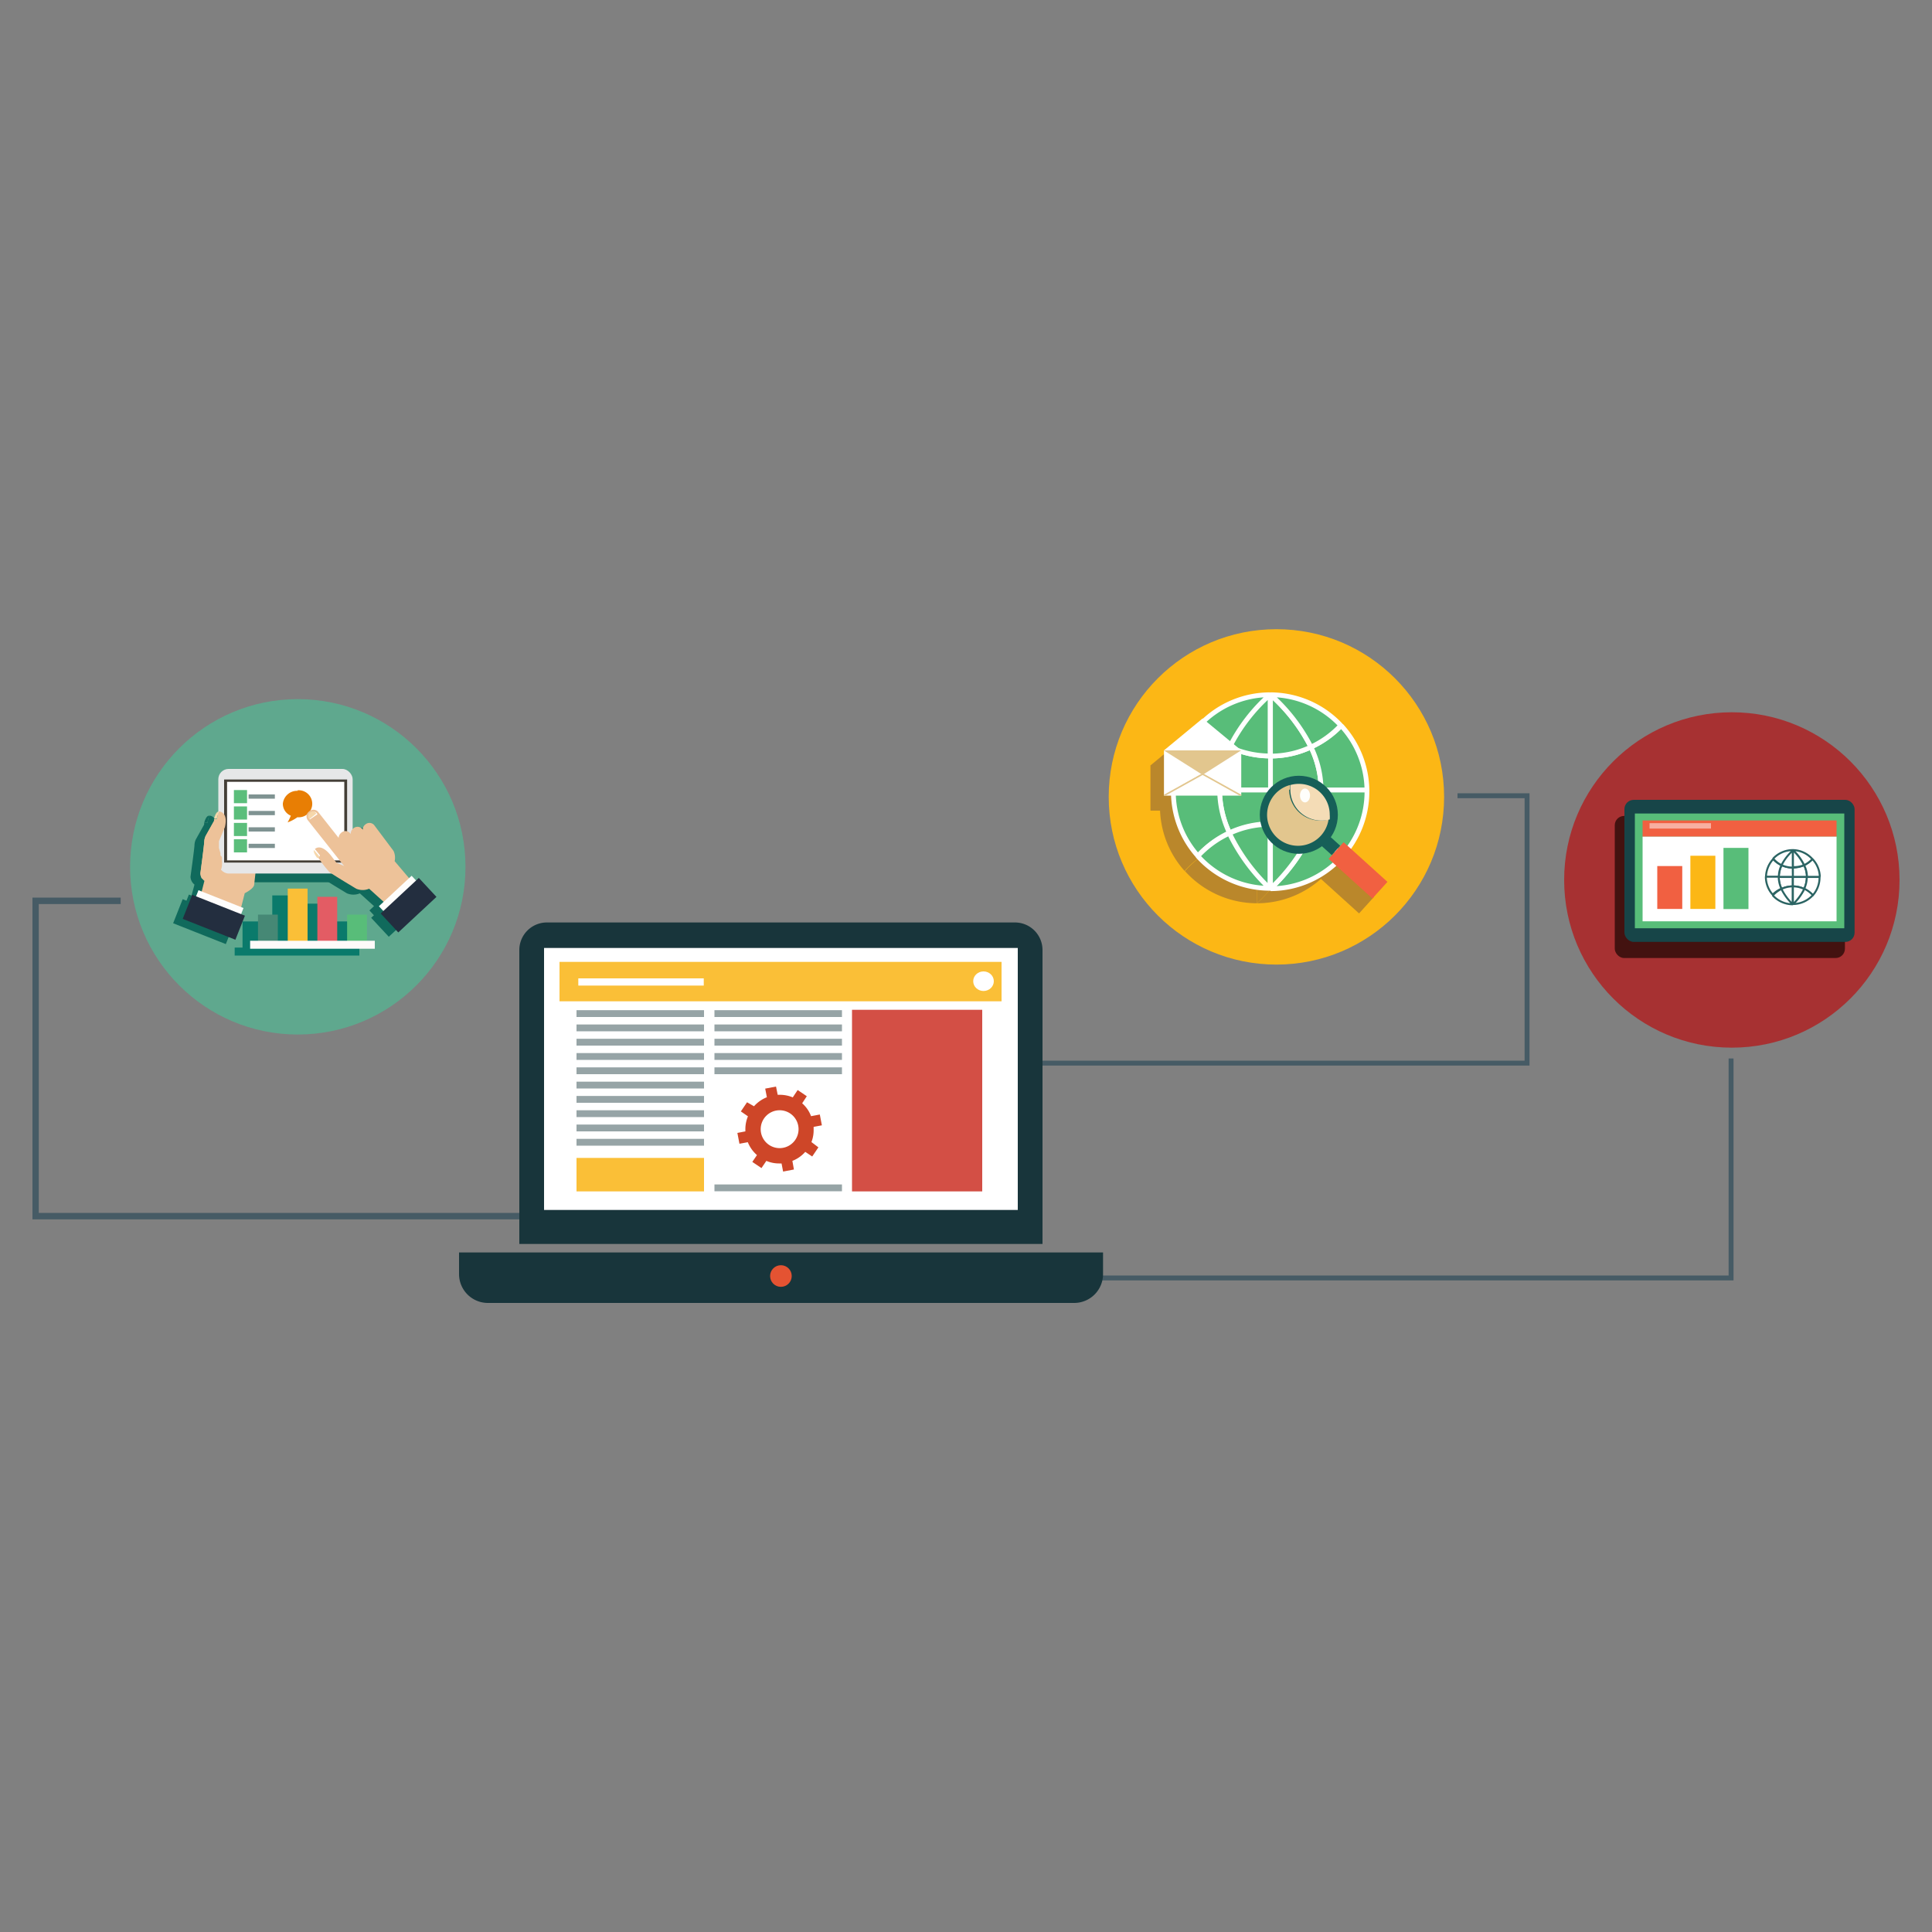 <svg id="Layer_1" data-name="Layer 1" xmlns="http://www.w3.org/2000/svg" xmlns:xlink="http://www.w3.org/1999/xlink" viewBox="0 0 150 150"><rect x="0" y="0" width="150" height="150" fill="#808080" stroke="none"/><defs><style>.cls-1{fill:#ba872b;}.cls-13,.cls-2{fill:none;}.cls-3{fill:#fcb715;}.cls-4{clip-path:url(#clip-path);}.cls-18,.cls-5{fill:#58bd79;}.cls-5{stroke:#fff;stroke-width:0.37px;}.cls-19,.cls-5{stroke-linejoin:bevel;}.cls-6{fill:#f16041;}.cls-7{fill:#165f58;}.cls-8{fill:#e2c68e;}.cls-9{fill:#f4dcb6;}.cls-10{fill:#fefefb;}.cls-11,.cls-19{fill:#fff;}.cls-12{clip-path:url(#clip-path-2);}.cls-13{stroke:#e2c68e;stroke-miterlimit:10;stroke-width:0.12px;}.cls-14{fill:#465b65;}.cls-15{fill:#a73132;}.cls-16{fill:#431210;}.cls-17{fill:#174548;}.cls-19{stroke:#2b6463;stroke-width:0.15px;}.cls-20{fill:#f8afa1;}.cls-21{fill:#5fa88e;}.cls-22{fill:#106a5c;}.cls-23{fill:#edc299;}.cls-24{fill:#f6d7aa;}.cls-25{fill:#fefdfc;}.cls-26{fill:#232e3f;}.cls-27{fill:#e6e7e8;}.cls-28{fill:#443f37;}.cls-29{fill:#5bbe7b;}.cls-30{fill:#7f9392;}.cls-31{fill:#e87e04;}.cls-32{fill:#0a7a6b;}.cls-33{fill:#e35c64;}.cls-34{fill:#fabf37;}.cls-35{fill:#468875;}.cls-36{fill:#fefaf9;}.cls-37{fill:#18353b;}.cls-38{fill:#d34f45;}.cls-39{fill:#96a4a6;}.cls-40{fill:#ce4628;}.cls-41{fill:#e45332;}</style><clipPath id="clip-path"><rect class="cls-1" x="89.33" y="59.42" width="6" height="3.51"/></clipPath><clipPath id="clip-path-2"><rect class="cls-2" x="90.37" y="58.26" width="6" height="3.51"/></clipPath></defs><circle class="cls-3" cx="99.1" cy="61.87" r="13.02"/><path class="cls-1" d="M97.6,59.86h0a7.47,7.47,0,0,1-3.14-.69,7.45,7.45,0,0,0-.78,3.33H97.6Z"/><path class="cls-1" d="M94.43,59.17a7.42,7.42,0,0,1-2.34-1.69,7.52,7.52,0,0,0-2,5h3.59A7.45,7.45,0,0,1,94.43,59.17Z"/><path class="cls-1" d="M97.6,59.86V62.5h3.93a7.67,7.67,0,0,0-.79-3.34A7.33,7.33,0,0,1,97.6,59.86Z"/><path class="cls-1" d="M100.74,59.16a7.67,7.67,0,0,1,.79,3.34h3.56a7.52,7.52,0,0,0-2-5A7.47,7.47,0,0,1,100.74,59.16Z"/><path class="cls-1" d="M93.65,62.5a7.9,7.9,0,0,0,.76,3.32,7.42,7.42,0,0,1,3.16-.7h0V62.5Z"/><path class="cls-1" d="M94.41,65.82a7.9,7.9,0,0,1-.76-3.32H90.06v.12a7.49,7.49,0,0,0,1.91,5A7.51,7.51,0,0,1,94.41,65.82Z"/><path class="cls-1" d="M97.6,65.12a7.58,7.58,0,0,1,3.16.71,7.92,7.92,0,0,0,.77-3.33H97.6Z"/><path class="cls-1" d="M105.09,62.5h-3.56a7.92,7.92,0,0,1-.77,3.33,7.65,7.65,0,0,1,2.41,1.8,7.5,7.5,0,0,0,1.92-5Z"/><path class="cls-1" d="M97.57,65.12a7.42,7.42,0,0,0-3.16.7,14.58,14.58,0,0,0,3.16,4.31,14.58,14.58,0,0,1-3.16-4.31A7.51,7.51,0,0,0,92,67.63a7.53,7.53,0,0,0,5.6,2.5h0v-5Z"/><path class="cls-1" d="M100.76,65.83a14.55,14.55,0,0,1-3.16,4.3,7.49,7.49,0,0,0,5.57-2.5A7.65,7.65,0,0,0,100.76,65.83Z"/><path class="cls-1" d="M97.6,65.12v5a14.55,14.55,0,0,0,3.16-4.3A7.58,7.58,0,0,0,97.6,65.12Z"/><path class="cls-1" d="M100.74,59.16A13.63,13.63,0,0,0,97.6,55.1v4.76A7.33,7.33,0,0,0,100.74,59.16Z"/><path class="cls-1" d="M100.74,59.16a7.47,7.47,0,0,0,2.32-1.68A7.51,7.51,0,0,0,97.6,55.1,13.63,13.63,0,0,1,100.74,59.16Z"/><path class="cls-1" d="M94.43,59.17a13.66,13.66,0,0,1,3.14-4.07,13.66,13.66,0,0,0-3.14,4.07,7.47,7.47,0,0,0,3.14.69h0V55.1h0a7.5,7.5,0,0,0-5.48,2.38A7.42,7.42,0,0,0,94.43,59.17Z"/><rect class="cls-1" x="103.53" y="66.44" width="1.74" height="4.59" transform="translate(-16.61 100.05) rotate(-47.87)"/><rect class="cls-1" x="101.73" y="66.14" width="0.98" height="1.26" transform="translate(-15.87 97.78) rotate(-47.87)"/><circle class="cls-1" cx="99.8" cy="64.42" r="3.03"/><path class="cls-1" d="M99.11,62.47a2.19,2.19,0,0,1,0-.36,2.4,2.4,0,1,0,3,2.67,2.41,2.41,0,0,1-3.06-2.31Z"/><path class="cls-1" d="M99.8,62a2.39,2.39,0,0,0-.66.09,2.19,2.19,0,0,0,0,.36,2.41,2.41,0,0,0,3.06,2.31,2.19,2.19,0,0,0,0-.36A2.39,2.39,0,0,0,99.8,62Z"/><ellipse class="cls-1" cx="100.28" cy="62.92" rx="0.39" ry="0.54"/><polygon class="cls-1" points="95.33 59.42 92.33 56.94 89.33 59.42 89.33 62.93 95.33 62.93 95.33 59.42"/><polygon class="cls-1" points="92.33 61.32 89.32 59.42 95.32 59.42 92.33 61.32"/><rect class="cls-1" x="89.33" y="59.42" width="6" height="3.51"/><g class="cls-4"><line class="cls-1" x1="92.33" y1="61.26" x2="89.33" y2="62.93"/><line class="cls-1" x1="95.33" y1="62.93" x2="92.33" y2="61.26"/></g><path class="cls-5" d="M98.64,58.7h0A7.47,7.47,0,0,1,95.47,58a7.45,7.45,0,0,0-.78,3.33h4Z"/><path class="cls-5" d="M95.47,58a7.42,7.42,0,0,1-2.34-1.69,7.52,7.52,0,0,0-2,5h3.59A7.45,7.45,0,0,1,95.47,58Z"/><path class="cls-5" d="M98.64,58.7v2.64h3.93a7.67,7.67,0,0,0-.79-3.34A7.33,7.33,0,0,1,98.64,58.7Z"/><path class="cls-5" d="M101.78,58a7.67,7.67,0,0,1,.79,3.34h3.56a7.52,7.52,0,0,0-2-5A7.47,7.47,0,0,1,101.78,58Z"/><path class="cls-5" d="M94.69,61.34a7.9,7.9,0,0,0,.76,3.32,7.42,7.42,0,0,1,3.16-.7h0V61.34Z"/><path class="cls-5" d="M95.45,64.66a7.9,7.9,0,0,1-.76-3.32H91.1v.12a7.49,7.49,0,0,0,1.91,5A7.65,7.65,0,0,1,95.45,64.66Z"/><path class="cls-5" d="M98.64,64a7.58,7.58,0,0,1,3.16.71,7.92,7.92,0,0,0,.77-3.33H98.64Z"/><path class="cls-5" d="M106.13,61.34h-3.56a7.92,7.92,0,0,1-.77,3.33,7.65,7.65,0,0,1,2.41,1.8,7.5,7.5,0,0,0,1.92-5Z"/><path class="cls-5" d="M98.61,64a7.42,7.42,0,0,0-3.16.7A14.58,14.58,0,0,0,98.61,69a14.58,14.58,0,0,1-3.16-4.31A7.65,7.65,0,0,0,93,66.47a7.53,7.53,0,0,0,5.6,2.5h0V64Z"/><path class="cls-5" d="M101.8,64.67A14.55,14.55,0,0,1,98.64,69a7.49,7.49,0,0,0,5.57-2.5A7.65,7.65,0,0,0,101.8,64.67Z"/><path class="cls-5" d="M98.64,64v5a14.55,14.55,0,0,0,3.16-4.3A7.58,7.58,0,0,0,98.64,64Z"/><path class="cls-5" d="M101.78,58a13.63,13.63,0,0,0-3.14-4.06V58.7A7.33,7.33,0,0,0,101.78,58Z"/><path class="cls-5" d="M101.78,58a7.47,7.47,0,0,0,2.32-1.68,7.51,7.51,0,0,0-5.46-2.38A13.63,13.63,0,0,1,101.78,58Z"/><path class="cls-5" d="M95.47,58a13.66,13.66,0,0,1,3.14-4.07A13.66,13.66,0,0,0,95.47,58a7.47,7.47,0,0,0,3.14.69h0V53.94h0a7.5,7.5,0,0,0-5.48,2.38A7.42,7.42,0,0,0,95.47,58Z"/><rect class="cls-6" x="104.57" y="65.28" width="1.74" height="4.59" transform="translate(-15.41 100.44) rotate(-47.87)"/><rect class="cls-7" x="102.77" y="64.98" width="0.98" height="1.26" transform="translate(-14.67 98.17) rotate(-47.87)"/><circle class="cls-7" cx="100.84" cy="63.26" r="3.03"/><path class="cls-8" d="M100.15,61.31a2.19,2.19,0,0,1,0-.36,2.4,2.4,0,1,0,3,2.67,2.41,2.41,0,0,1-3.06-2.31Z"/><path class="cls-9" d="M100.84,60.86a2.39,2.39,0,0,0-.66.09,2.19,2.19,0,0,0,0,.36,2.41,2.41,0,0,0,3.06,2.31,2.19,2.19,0,0,0,0-.36A2.39,2.39,0,0,0,100.84,60.86Z"/><ellipse class="cls-10" cx="101.32" cy="61.76" rx="0.39" ry="0.54"/><polygon class="cls-11" points="96.37 58.26 93.37 55.78 90.37 58.26 90.37 61.77 96.37 61.77 96.37 58.26"/><polygon class="cls-8" points="93.37 60.16 90.36 58.26 96.36 58.26 93.37 60.16"/><g class="cls-12"><line class="cls-13" x1="93.37" y1="60.1" x2="90.37" y2="61.77"/><line class="cls-13" x1="96.37" y1="61.77" x2="93.37" y2="60.1"/></g><polygon class="cls-14" points="57.36 94.67 2.52 94.67 2.52 69.69 9.37 69.69 9.37 70.19 3.01 70.19 3.01 94.17 57.36 94.17 57.36 94.67"/><circle class="cls-15" cx="134.46" cy="68.32" r="13.02"/><rect class="cls-16" x="125.37" y="63.35" width="17.87" height="11.03" rx="0.72"/><rect class="cls-17" x="126.12" y="62.1" width="17.87" height="11.03" rx="0.72"/><rect class="cls-18" x="126.93" y="63.16" width="16.26" height="8.91"/><rect class="cls-6" x="127.53" y="63.7" width="15.06" height="1.26"/><rect class="cls-11" x="127.53" y="64.96" width="15.06" height="6.57"/><path class="cls-19" d="M139.2,67.36h0a2.09,2.09,0,0,1-.87-.19,2.07,2.07,0,0,0-.22.92h1.1Z"/><path class="cls-19" d="M138.32,67.17a1.9,1.9,0,0,1-.65-.47,2.11,2.11,0,0,0-.56,1.39h1A2.07,2.07,0,0,1,138.32,67.17Z"/><path class="cls-19" d="M139.2,67.36v.73h1.09a2,2,0,0,0-.22-.92A2.09,2.09,0,0,1,139.2,67.36Z"/><path class="cls-19" d="M140.07,67.17a2,2,0,0,1,.22.92h1a2.07,2.07,0,0,0-.57-1.39A2.17,2.17,0,0,1,140.07,67.17Z"/><path class="cls-19" d="M138.1,68.09a2.24,2.24,0,0,0,.21.93,2,2,0,0,1,.88-.2h0v-.73Z"/><path class="cls-19" d="M138.31,69a2.24,2.24,0,0,1-.21-.93h-1v0a2.09,2.09,0,0,0,.53,1.39A2.18,2.18,0,0,1,138.31,69Z"/><path class="cls-19" d="M139.2,68.82a2,2,0,0,1,.88.2,2.24,2.24,0,0,0,.21-.93H139.2Z"/><path class="cls-19" d="M141.28,68.09h-1a2.24,2.24,0,0,1-.21.93,2.18,2.18,0,0,1,.67.5,2.09,2.09,0,0,0,.53-1.39Z"/><path class="cls-19" d="M139.19,68.82a2,2,0,0,0-.88.2,4.28,4.28,0,0,0,.88,1.19,4.28,4.28,0,0,1-.88-1.19,2.18,2.18,0,0,0-.67.5,2.1,2.1,0,0,0,1.55.69h0V68.82Z"/><path class="cls-19" d="M140.08,69a4.28,4.28,0,0,1-.88,1.19,2.1,2.1,0,0,0,1.55-.69A2.18,2.18,0,0,0,140.08,69Z"/><path class="cls-19" d="M139.2,68.82v1.39a4.28,4.28,0,0,0,.88-1.19A2,2,0,0,0,139.2,68.82Z"/><path class="cls-19" d="M140.07,67.17A3.78,3.78,0,0,0,139.2,66v1.32A2.09,2.09,0,0,0,140.07,67.17Z"/><path class="cls-19" d="M140.07,67.17a2.17,2.17,0,0,0,.64-.47A2.06,2.06,0,0,0,139.2,66,3.78,3.78,0,0,1,140.07,67.17Z"/><path class="cls-19" d="M138.32,67.17a3.78,3.78,0,0,1,.87-1.13,3.78,3.78,0,0,0-.87,1.13,2.09,2.09,0,0,0,.87.19h0V66h0a2.1,2.1,0,0,0-1.52.66A1.9,1.9,0,0,0,138.32,67.17Z"/><rect class="cls-6" x="128.67" y="67.24" width="1.94" height="3.33"/><rect class="cls-3" x="131.24" y="66.44" width="1.94" height="4.13"/><rect class="cls-18" x="133.81" y="65.83" width="1.94" height="4.75"/><rect class="cls-20" x="128.07" y="63.91" width="4.77" height="0.42"/><circle class="cls-21" cx="23.12" cy="67.3" r="13.02"/><rect class="cls-22" x="17.51" y="61.3" width="9.25" height="7.2" rx="0.8"/><rect class="cls-22" x="17.91" y="62.03" width="8.47" height="5.72"/><rect class="cls-22" x="18.27" y="62.39" width="7.74" height="4.99"/><rect class="cls-22" x="18.59" y="62.76" width="0.9" height="0.9"/><rect class="cls-22" x="19.6" y="63.06" width="1.81" height="0.29"/><rect class="cls-22" x="18.59" y="63.89" width="0.9" height="0.9"/><rect class="cls-22" x="19.6" y="64.19" width="1.81" height="0.29"/><rect class="cls-22" x="18.59" y="65.02" width="0.9" height="0.9"/><rect class="cls-22" x="19.6" y="65.32" width="1.81" height="0.29"/><rect class="cls-22" x="18.59" y="66.15" width="0.9" height="0.9"/><rect class="cls-22" x="19.6" y="66.45" width="1.81" height="0.29"/><path class="cls-22" d="M23,62.81a1,1,0,0,0-1,.93.92.92,0,0,0,.55.81,3.34,3.34,0,0,1-.22.46h0a2.63,2.63,0,0,0,.68-.36h0a.93.93,0,1,0,0-1.85Z"/><rect class="cls-22" x="21.94" y="67.94" width="0.39" height="0.37"/><path class="cls-22" d="M17.91,67.39a.86.86,0,0,1-.12-.31l-1.4-.35-.17-1.06.47-1.1c.31-1.2-.39-1.24-.39-1.24h-.07l-.13.55s0,.06-.07,0l-.18,0s0,.1,0,.14l-.65,1.16a1.17,1.17,0,0,0-.1.41c0,.25-.31,2.48-.31,2.48a.81.81,0,0,0,.31.61L14.47,71l3.07,1.19.65-2.58c.35-.17.68-.41.73-.62l.07-.27A9.35,9.35,0,0,1,17.91,67.39Z"/><path class="cls-22" d="M16.23,63.33v0c-.22,0-.32.32-.39.57h0C15.92,63.64,16,63.34,16.23,63.33Z"/><path class="cls-22" d="M16.1,63.88l.13-.55c-.19,0-.31.31-.38.55l.18,0S16.1,63.88,16.1,63.88Z"/><rect class="cls-22" x="15.16" y="69.11" width="1.84" height="3.76" transform="translate(-55.85 59.83) rotate(-68.41)"/><rect class="cls-22" x="14.86" y="69.35" width="2.01" height="4.4" transform="translate(-56.51 59.98) rotate(-68.41)"/><path class="cls-22" d="M23.63,66.34Z"/><path class="cls-22" d="M29.91,67.19a1.31,1.31,0,0,0-.09-.8l-1.51-2a.49.49,0,0,0-.68,0l0,0a.51.51,0,0,0-.2.41l-.07-.09a.48.48,0,0,0-.68,0l0,0a.5.5,0,0,0-.2.41L26.37,65a.49.49,0,0,0-.68,0l0,0a.51.51,0,0,0-.2.38l-1.54-1.94a.47.47,0,0,0-.67,0l0,0a.48.48,0,0,0-.11.67L26,67.58l-.6-.26-.43-.56c-.8-1-1.23-.5-1.23-.5l0,0,.37.47s0,.06,0,.09l-.14.11.09.11a12.53,12.53,0,0,0,.79,1c.18.18,2.09,1.32,2.09,1.32a1.31,1.31,0,0,0,1,0l2,1.81,2-1.57ZM23.32,64l-.09-.11a.15.15,0,0,1,0-.09h0a.37.37,0,0,1,.14-.33l0,0a.33.33,0,0,1,.24-.08.21.21,0,0,1,.18.09l.09.1Z"/><path class="cls-22" d="M23.59,63.34a.33.33,0,0,0-.24.08l0,0a.37.37,0,0,0-.14.33h0a.15.15,0,0,0,0,.09l.09.11.54-.43-.09-.1A.21.21,0,0,0,23.59,63.34Z"/><path class="cls-22" d="M23.64,66.31a0,0,0,0,0,0,0s0,0,0,0Z"/><path class="cls-22" d="M23.63,66.34c-.08.17.09.43.25.64h0C23.73,66.77,23.56,66.5,23.63,66.34Z"/><path class="cls-22" d="M24,66.78l-.37-.47s0,0,0,0h0c-.07.16.1.43.25.64l.14-.11S24,66.78,24,66.78Z"/><rect class="cls-22" x="28.84" y="69.26" width="3.47" height="1.84" transform="translate(-39.62 39.64) rotate(-42.95)"/><rect class="cls-22" x="28.96" y="69.61" width="4.05" height="2.01" transform="translate(-39.81 40.04) rotate(-42.95)"/><path class="cls-23" d="M22.68,63.28l0,0a.53.53,0,0,0-.72-.15h0l-1,.69a.53.53,0,0,0-.13.13.5.5,0,0,0-.32-.25.41.41,0,0,0-.51.27s0,0,0,.06l-.73,2.9-2.07-.52L17,65.33l.46-1.09C17.74,63,17,63,17,63H17l-.14.54s0,.07-.06.05l-.18,0a1,1,0,0,0,0,.14l-.65,1.16a1.19,1.19,0,0,0-.11.41c0,.24-.3,2.48-.3,2.48a.78.78,0,0,0,.31.61l-.6,2.35,3.08,1.19.65-2.58c.35-.18.67-.41.73-.63l.14-1.26c.1.14.14-.45.3-.48l.93-.06c.26-.09.66.62.58.37v0a.53.53,0,0,0-.39-.41l.38-.09a.49.49,0,0,0,.31-.61v0a.53.53,0,0,0-.39-.4l.38-.09a.48.48,0,0,0,.3-.61v0a.51.51,0,0,0-.46-.4l.79-.53A.52.52,0,0,0,22.68,63.28Z"/><path class="cls-24" d="M17,63v0c-.22,0-.33.31-.39.57h0C16.66,63.3,16.78,63,17,63Z"/><path class="cls-24" d="M16.83,63.54,17,63c-.19,0-.31.3-.38.55l.18,0C16.82,63.61,16.83,63.54,16.83,63.54Z"/><rect class="cls-25" x="14.94" y="69.74" width="3.76" height="1.84" transform="translate(27.18 -1.23) rotate(21.59)"/><rect class="cls-26" x="14.4" y="70.21" width="4.4" height="2.01" transform="translate(27.37 -1.11) rotate(21.59)"/><rect class="cls-27" x="16.95" y="59.7" width="10.43" height="8.12" rx="0.8"/><rect class="cls-28" x="17.4" y="60.52" width="9.55" height="6.45"/><rect class="cls-11" x="17.63" y="60.7" width="9.1" height="6.1"/><rect class="cls-29" x="18.16" y="61.34" width="1.02" height="1.02"/><rect class="cls-30" x="19.3" y="61.68" width="2.04" height="0.33"/><rect class="cls-29" x="18.16" y="62.61" width="1.02" height="1.02"/><rect class="cls-30" x="19.3" y="62.96" width="2.04" height="0.33"/><rect class="cls-29" x="18.16" y="63.89" width="1.02" height="1.02"/><rect class="cls-30" x="19.3" y="64.23" width="2.04" height="0.33"/><rect class="cls-29" x="18.16" y="65.16" width="1.02" height="1.02"/><rect class="cls-30" x="19.3" y="65.51" width="2.04" height="0.33"/><path class="cls-31" d="M23.12,61.4a1.11,1.11,0,0,0-1.16,1,1,1,0,0,0,.62.93,4.29,4.29,0,0,1-.25.52h0a3.08,3.08,0,0,0,.76-.4h0a1.05,1.05,0,1,0,0-2.09Z"/><path class="cls-23" d="M24.36,66h0Z"/><path class="cls-23" d="M30.64,66.86a1.23,1.23,0,0,0-.09-.8l-1.5-2a.48.48,0,0,0-.68-.05l0,0a.48.48,0,0,0-.2.41l-.07-.09a.49.49,0,0,0-.68,0l0,0a.51.51,0,0,0-.19.42l-.07-.08a.47.47,0,0,0-.68,0l0,0a.54.54,0,0,0-.19.38L24.67,63A.49.49,0,0,0,24,63l0,0a.48.48,0,0,0-.11.67l2.83,3.57-.6-.26-.43-.56c-.8-1-1.24-.5-1.24-.5a.1.1,0,0,0,0,0l.38.47s0,0,0,.08l-.14.11.09.11a9.44,9.44,0,0,0,.78,1c.19.17,2.1,1.31,2.1,1.31a1.28,1.28,0,0,0,1,0l2,1.81,2-1.57Zm-6.59-3.23L24,63.52a.2.2,0,0,1,0-.09h0a.33.33,0,0,1,.14-.32l0,0a.33.33,0,0,1,.25-.08.25.25,0,0,1,.18.08l.08.11Z"/><path class="cls-24" d="M24.33,63a.33.33,0,0,0-.25.08l0,0a.33.33,0,0,0-.14.32h0a.2.2,0,0,0,0,.09l.08.11.54-.43-.08-.11A.25.25,0,0,0,24.33,63Z"/><path class="cls-24" d="M24.38,66a0,0,0,0,0,0,0v0Z"/><path class="cls-24" d="M24.36,66c-.07.17.1.43.26.63h0C24.47,66.44,24.3,66.17,24.36,66Z"/><path class="cls-24" d="M24.76,66.45,24.38,66v0h0c-.06.16.11.43.26.63l.14-.11S24.76,66.45,24.76,66.45Z"/><rect class="cls-25" x="29.58" y="68.93" width="3.47" height="1.84" transform="translate(-39.2 40.06) rotate(-42.95)"/><rect class="cls-26" x="29.7" y="69.28" width="4.05" height="2.01" transform="translate(-39.39 40.45) rotate(-42.95)"/><path class="cls-23" d="M15.67,68.21A1.82,1.82,0,0,0,16.83,68a1.23,1.23,0,0,0,.4-.76,2.27,2.27,0,0,0,0-.45,1.41,1.41,0,0,0,0-.21c0-.08-.07-.11-.11-.17a.42.42,0,0,1,0-.15L17,65.84,17,65.31l.46-1.09C17.74,63,17,63,17,63H17l-.14.54s0,.07-.06.06l-.18,0a1,1,0,0,0,0,.14l-.65,1.16a1.19,1.19,0,0,0-.11.41c0,.24-.3,2.48-.3,2.48A.8.8,0,0,0,15.67,68.21Z"/><rect class="cls-32" x="25.75" y="71.54" width="1.54" height="2.17"/><rect class="cls-32" x="23.45" y="70.16" width="1.54" height="3.55"/><rect class="cls-32" x="21.14" y="69.52" width="1.54" height="4.19"/><rect class="cls-32" x="18.83" y="71.54" width="1.54" height="2.17"/><rect class="cls-32" x="18.22" y="73.57" width="9.68" height="0.62"/><rect class="cls-18" x="26.95" y="71.01" width="1.54" height="2.17"/><rect class="cls-33" x="24.64" y="69.63" width="1.54" height="3.55"/><rect class="cls-34" x="22.34" y="68.99" width="1.54" height="4.19"/><rect class="cls-35" x="20.03" y="71.01" width="1.54" height="2.17"/><rect class="cls-36" x="19.42" y="73.04" width="9.68" height="0.62"/><polygon class="cls-14" points="134.59 99.41 81.36 99.41 81.36 99.03 134.21 99.03 134.21 82.18 134.59 82.18 134.59 99.41"/><polygon class="cls-14" points="118.75 82.73 68.16 82.73 68.16 82.35 118.37 82.35 118.37 61.97 113.16 61.97 113.16 61.59 118.75 61.59 118.75 82.73"/><path class="cls-37" d="M42.47,71.62H78.8a2.14,2.14,0,0,1,2.14,2.14V96.58a0,0,0,0,1,0,0H40.32a0,0,0,0,1,0,0V73.76A2.14,2.14,0,0,1,42.47,71.62Z"/><rect class="cls-11" x="42.24" y="73.6" width="36.78" height="20.34"/><rect class="cls-38" x="66.15" y="78.4" width="10.11" height="14.1"/><rect class="cls-34" x="43.44" y="74.68" width="34.32" height="3.06"/><rect class="cls-11" x="44.9" y="75.96" width="9.74" height="0.56"/><ellipse class="cls-11" cx="76.36" cy="76.18" rx="0.8" ry="0.76"/><rect class="cls-39" x="44.76" y="78.43" width="9.9" height="0.53"/><rect class="cls-39" x="44.76" y="79.54" width="9.9" height="0.53"/><rect class="cls-39" x="44.76" y="80.65" width="9.9" height="0.53"/><rect class="cls-39" x="44.76" y="81.76" width="9.9" height="0.53"/><rect class="cls-39" x="44.76" y="82.87" width="9.9" height="0.53"/><rect class="cls-39" x="55.47" y="78.43" width="9.9" height="0.53"/><rect class="cls-39" x="55.47" y="79.54" width="9.9" height="0.53"/><rect class="cls-39" x="55.47" y="80.65" width="9.9" height="0.53"/><rect class="cls-39" x="55.47" y="81.76" width="9.9" height="0.53"/><rect class="cls-39" x="55.47" y="82.87" width="9.9" height="0.53"/><rect class="cls-39" x="55.47" y="91.96" width="9.9" height="0.53"/><rect class="cls-39" x="44.76" y="83.98" width="9.9" height="0.53"/><rect class="cls-39" x="44.76" y="85.09" width="9.9" height="0.53"/><rect class="cls-39" x="44.76" y="86.2" width="9.9" height="0.53"/><rect class="cls-39" x="44.76" y="87.31" width="9.9" height="0.53"/><rect class="cls-39" x="44.76" y="88.42" width="9.9" height="0.53"/><rect class="cls-34" x="44.76" y="89.9" width="9.9" height="2.6"/><path class="cls-40" d="M63.17,87.68c0-.07,0-.13,0-.19l.64-.12-.16-.84-.68.13a2.46,2.46,0,0,0-.69-1l.36-.55-.71-.48-.38.57a2.59,2.59,0,0,0-1-.2h-.17l-.13-.64-.84.16.13.67a2.63,2.63,0,0,0-1,.7L58,85.58l-.48.71.55.38a2.6,2.6,0,0,0-.2,1s0,.11,0,.17l-.62.12.16.84.65-.12a2.62,2.62,0,0,0,.71,1l-.36.53.71.48.38-.56a2.51,2.51,0,0,0,1,.2h.18l.12.63.84-.16-.12-.67a2.56,2.56,0,0,0,1-.7l.54.36.48-.71L63,88.67A2.54,2.54,0,0,0,63.17,87.68Zm-2.63,1.46A1.47,1.47,0,1,1,62,87.68,1.47,1.47,0,0,1,60.54,89.14Z"/><path class="cls-37" d="M35.64,97.24h50a0,0,0,0,1,0,0v1.68a2.24,2.24,0,0,1-2.24,2.24H37.88a2.24,2.24,0,0,1-2.24-2.24V97.24A0,0,0,0,1,35.64,97.24Z"/><circle class="cls-41" cx="60.63" cy="99.07" r="0.84"/></svg>